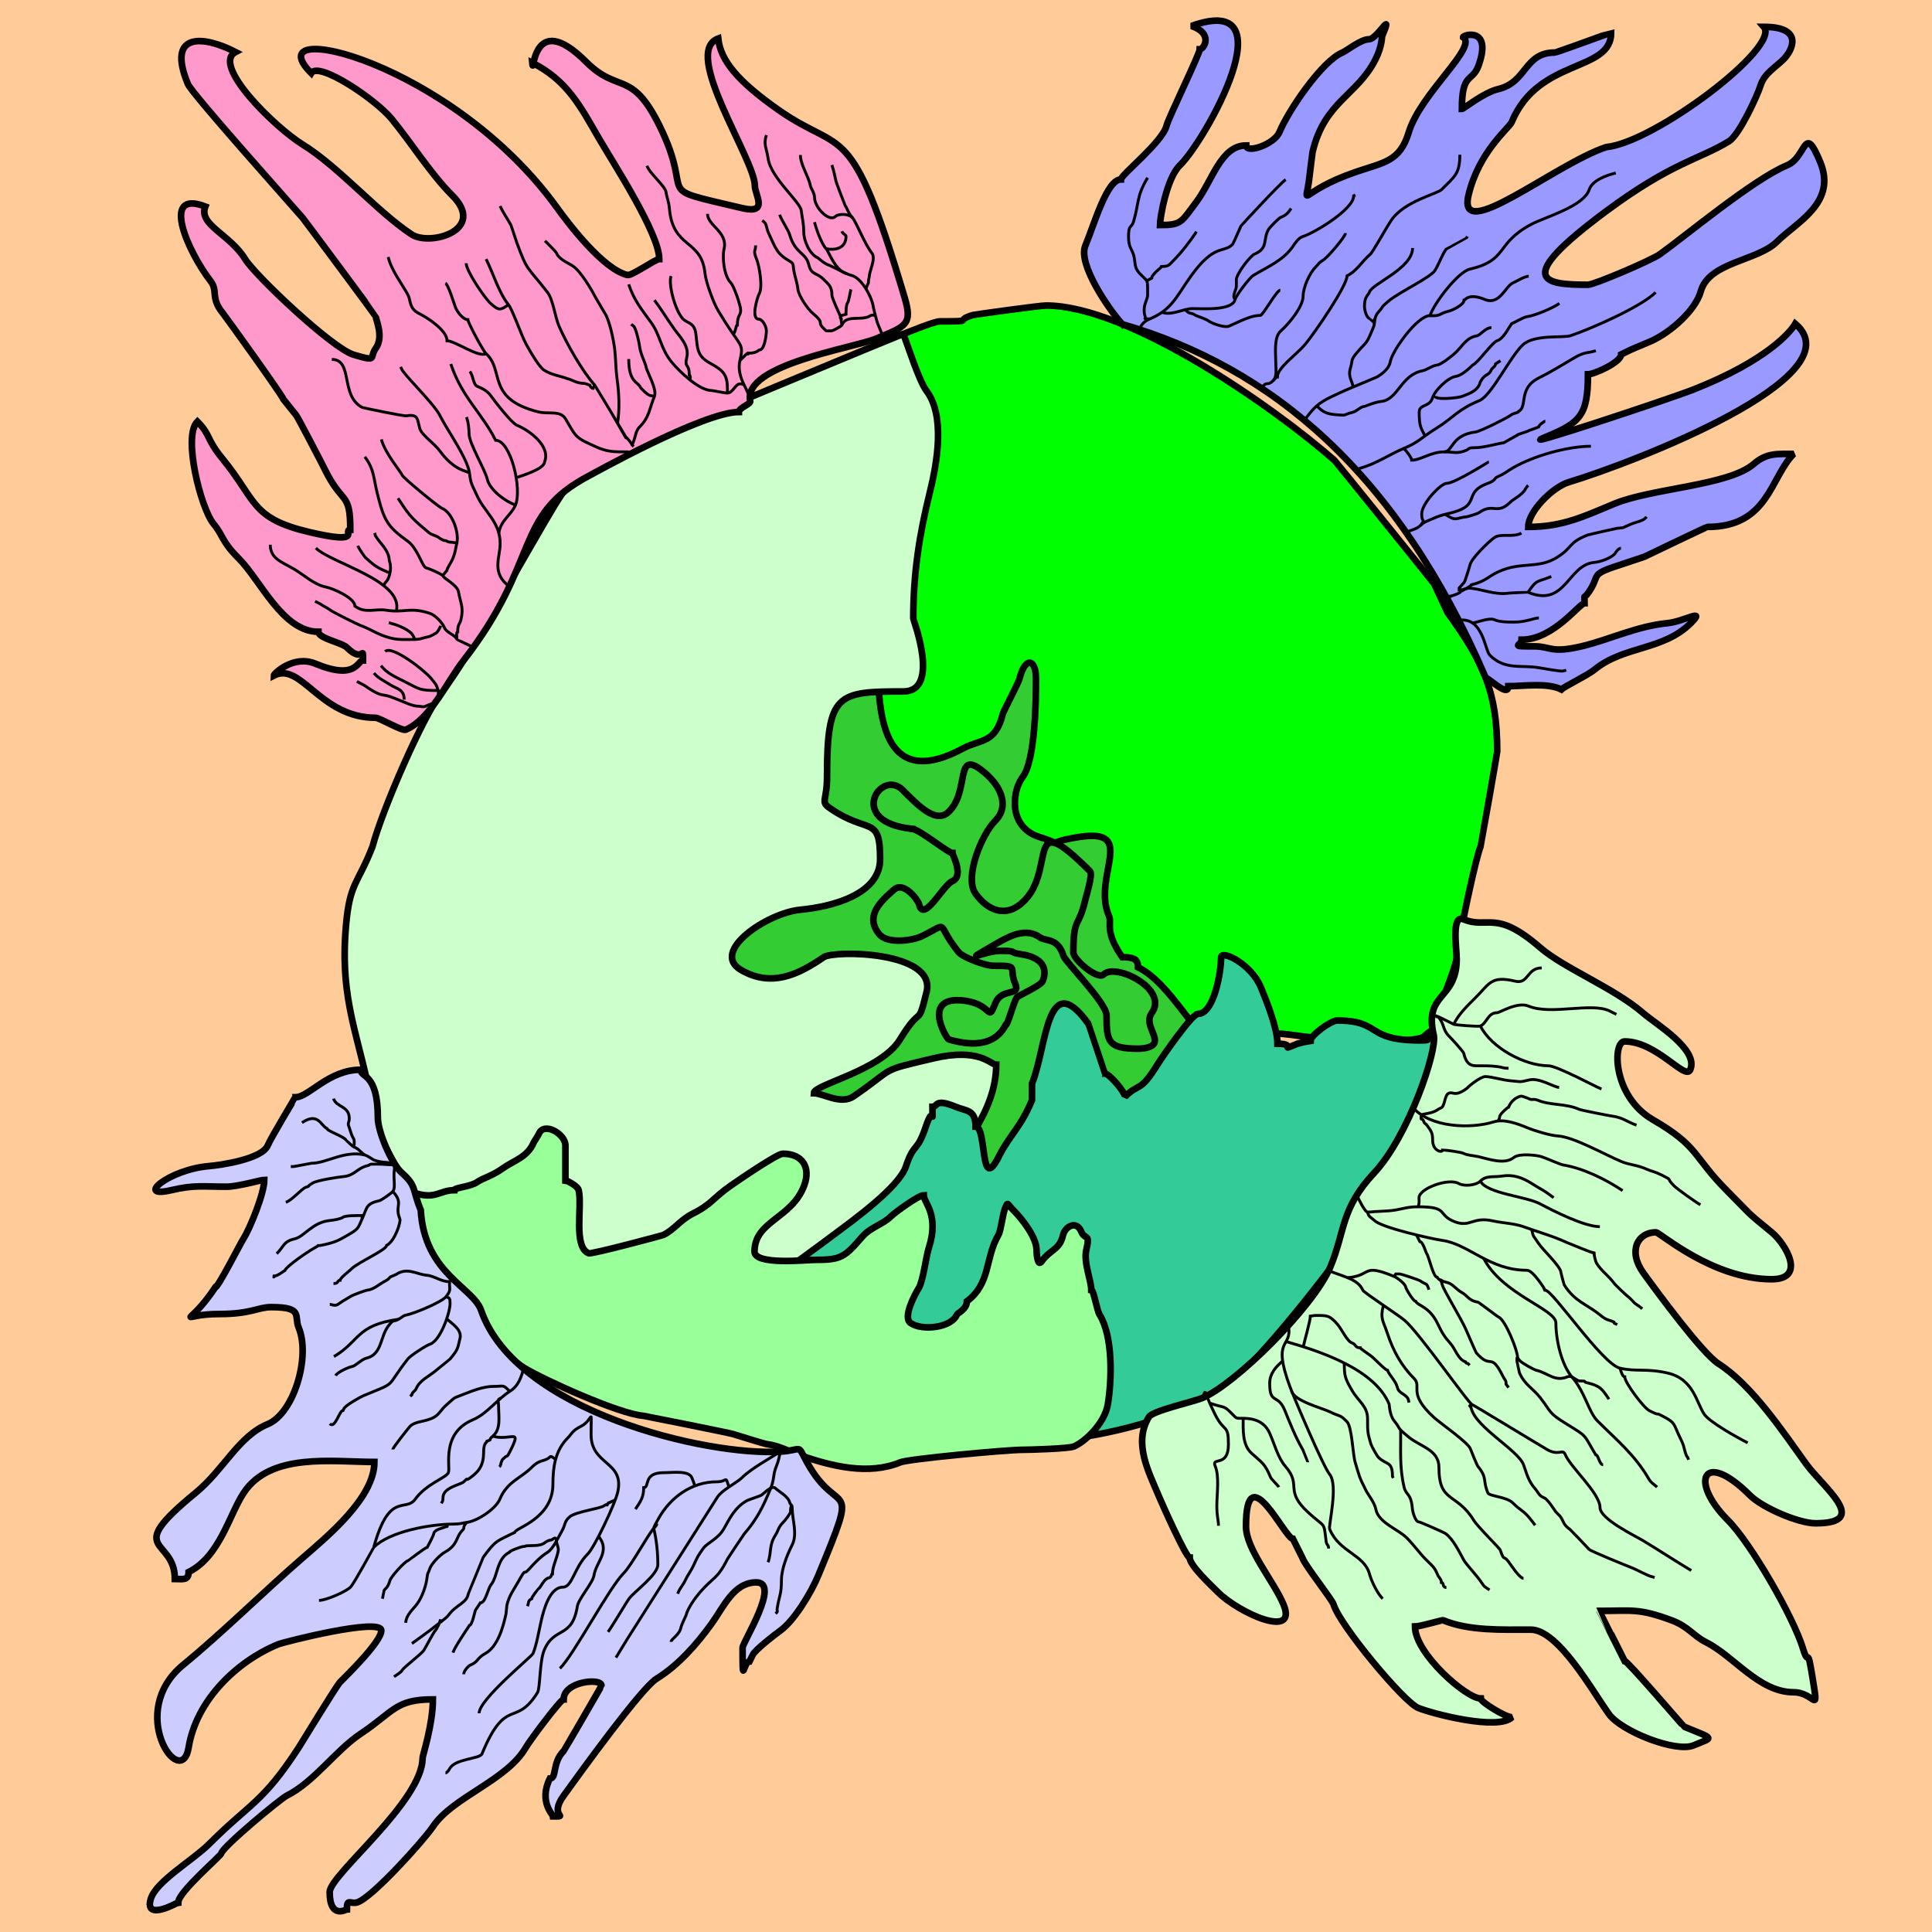 <svg xmlns="http://www.w3.org/2000/svg" xml:space="preserve" width="51.359mm" height="51.359mm" version="1.0" style="shape-rendering:geometricPrecision; text-rendering:geometricPrecision; image-rendering:optimizeQuality; fill-rule:evenodd; clip-rule:evenodd"
viewBox="0 0 1055.64 1055.64"
 xmlns:xlink="http://www.w3.org/1999/xlink">
 <defs>
  <style type="text/css">
   <![CDATA[
    .str0 {stroke:black;stroke-width:3.63;stroke-miterlimit:2.613}
    .str1 {stroke:black;stroke-width:1.57;stroke-miterlimit:2.613}
    .fil5 {fill:none}
    .fil2 {fill:lime}
    .fil1 {fill:#33CC33}
    .fil4 {fill:#33CC99}
    .fil9 {fill:#9999FF}
    .fil6 {fill:#99FF99}
    .fil7 {fill:#CCCCFF}
    .fil3 {fill:#CCFFCC}
    .fil8 {fill:#FF99CC}
    .fil0 {fill:#FFCC99}
   ]]>
  </style>
 </defs>
 <g id="Layer_x0020_1">
  <rect class="fil0" x="-0" y="-0" width="1055.64" height="1055.64"/>
  <path class="fil1 str0" d="M590.37 400.14c-1.14,-6.85 -7.5,-10.18 -10.42,-25.38 -1.17,-6.1 -3.63,-6.35 -3.63,-16.32 0,-15.56 -8.01,-9.97 -19.04,-9.97 -14.83,0 -9.19,2.8 -19.94,7.25 -22.03,9.13 -7.9,6.93 -27.19,-2.72 -9.78,-4.89 -11.69,-6.34 -22.66,-6.34 0,0.85 -10.88,6.76 -10.88,11.78 -11.42,0 -21.04,-7.7 -31.72,0 -5.54,3.99 -17.18,2.56 -21.75,13.6 -0.89,2.14 -5.13,3.73 -6.35,13.59 -2.29,18.61 -2.88,20.35 0,38.07 0.97,5.98 7.36,33.18 10.88,37.16 7.56,8.57 19.87,4.67 11.78,20.85 -1.86,0 -3.98,6.34 -15.41,6.34 -20.65,0 -42.76,-1.49 -53.48,19.94 -6.14,12.27 -4.53,16.48 -4.53,29.91 0,5.52 0.05,19.03 7.25,19.03 5.14,0 6.65,4.69 13.6,1.81 1.71,-0.71 0.01,1.65 4.53,-0.91 0.05,-0.03 12.71,-3.63 13.59,-3.63 4.41,0 9.97,1.18 9.97,6.35 0,1.36 -8.16,15.66 -8.16,28.1 0,15.66 -0.64,22.46 10.88,36.26 5.72,6.86 25.01,8.6 32.63,5.44 0.06,-0.02 12.54,-7.12 12.69,-7.25 11.12,-9.64 28.72,-6.34 42.6,-6.34 3.2,0 5.37,11.24 6.34,13.59 0.05,0.12 9.06,11.95 9.06,15.41 0,24.31 6.1,19.03 30.82,19.03 8.56,0 18.12,-10.86 21.75,-18.13 5.08,-10.16 4.63,-8.47 6.35,-19.04 0.47,-2.88 3.7,-6.65 4.53,-11.78 1.51,-9.29 18.09,-2.72 23.57,-2.72 7.05,0 16.22,5.82 22.66,0.91 8.04,-6.14 9.73,-3.16 16.32,-14.5 4.9,-8.45 1.45,-5.29 3.63,-14.5 0.35,-1.5 5.44,-13.37 5.44,-15.41 0.29,0 5.44,-4.07 5.44,-6.35 0,-13.58 0.66,-18.3 -2.72,-32.63 -1.6,-6.79 0.13,-8.94 -5.44,-14.5 -3.76,-3.75 -3.66,-4.26 -9.06,-8.16 -20.74,-14.95 -11.13,-33.86 -18.13,-50.76 -2.63,-6.35 -0.5,-11.06 -3.63,-15.41 -2.75,-3.81 -6.32,-19.04 -10.88,-19.04 -0.97,-1.94 -8.27,-5.63 -12.69,-16.31 -2.16,-5.2 -8.01,-2.75 -8.61,-6.35z"/>
  <path class="fil2 str0" d="M489.97 187.69c8.14,19.41 9.06,24 9.06,44.94 0,7.64 -10.88,45.66 -10.88,53.58 0,8.51 -7.25,31.21 -7.25,43.21 0,29.12 -12.12,110.51 45.32,79.5 9.52,-5.14 17.64,-2.4 21.75,-19.01 0.29,-1.16 8.55,-16.94 9.06,-19.01 3.06,-12.37 9.06,-11.12 9.06,0 0,11.89 -0.42,44.54 -7.25,53.58 -6.01,7.95 -7.97,27.43 9.06,32.84 15.55,4.94 0.9,3.22 21.75,0 32.37,-5.01 6.89,21.51 16.32,43.21 1.71,3.95 -2.68,8.26 7.25,22.47 5.98,0 8.61,0.88 8.61,5.55 17.71,8.44 31.95,39.38 40.34,39.38 20.08,0 18.91,-6.38 48.95,-1.73 6.06,0.94 61.8,5.03 67.07,0 5.69,-5.43 5.39,-1.18 7.25,-10.37 2.73,-13.5 10.98,-25.21 12.69,-44.94 0.51,-5.87 8.87,-44.58 10.88,-48.39 0.1,-0.19 9.06,-51.26 9.06,-51.85 0,-32.98 -7.67,-48.96 -27.19,-76.05l-7.25 -15.56c-1.73,-2.41 -53.92,-66.99 -54.38,-67.41 -33.27,-29.37 -112.61,-84.69 -157.71,-84.69 -3.6,0 -39.14,4.97 -39.88,5.19 -10.84,3.13 1.93,3.46 -18.13,3.46 -2.98,0 -16.78,5.67 -19.94,6.91 -2.5,0.98 -6.57,-1.83 -3.63,5.18z"/>
  <path class="fil3 str0" d="M493.6 182.51c-1.08,0 -137.79,57.05 -141.4,58.77 -23.85,11.37 -32.31,7.24 -48.95,34.57 -13.73,22.55 -47.8,84.71 -61.63,101.97 -10.21,12.75 -32.84,64.76 -38.07,84.69 -8.05,20.74 -12.44,19.5 -14.5,43.21 -3.7,42.62 7.79,60.79 14.5,100.25 3.91,22.98 27.79,56.91 45.32,70.86 3.13,2.49 8.34,10.3 16.32,12.1 13.23,2.98 9.24,1.97 21.75,6.91 2.27,0.89 19.87,25.6 25.38,29.39 1.22,0.84 28.44,17.28 29,17.28 22.59,0 19.43,-10.07 39.88,-17.28 6.06,-2.14 15.5,-3.38 18.13,-5.19 11.25,-7.74 39.43,-13.64 59.82,-27.65 13.51,-9.29 24.42,-11.32 34.44,-25.93 12.53,-18.26 6.48,-3.69 16.31,-17.28 14.79,-20.44 34.44,-41.76 34.44,-67.41 -3.12,0 -8.92,-9.5 -34.44,-3.46 -30.52,7.23 -19.59,4.32 -43.5,20.74 -6.97,4.78 -16.7,-1.73 -21.75,-1.73 0,-4.77 36.73,-12.3 47.13,-29.39 12.27,-20.16 9.39,-5.26 14.5,-25.92 5.52,-22.3 -50.56,-22.88 -56.2,-19.01 -13.66,9.39 -28.54,16.8 -45.32,6.91 -16.81,-9.91 14.31,-31.11 32.63,-32.84 16.65,-1.57 43.5,-8.14 43.5,-27.65 0,-24.32 -6.29,-13.3 -27.19,-27.66 -5.73,-3.93 -1.81,-3.83 -1.81,-17.28 0,-45.65 5.56,-46.67 41.69,-46.67 20.47,0 5.44,-39.1 5.44,-39.75 0,-24.83 3.29,-45.8 9.06,-69.14 3.91,-15.79 8.5,-41.68 -1.81,-55.31 -4.13,-5.46 -10.2,-24.77 -12.69,-31.11z"/>
  <path class="fil4 str0" d="M784.48 559.01c12.08,6.47 3.74,21.63 2.33,33.04 -4.05,32.92 -91.74,147.88 -118.77,167.36 -12.44,8.97 -75.96,37.6 -153.14,26.61 -9.28,-1.32 -141.55,-37.38 -145.02,-39.88 -4.37,-3.15 -16.6,-7.25 -21.75,-7.25 -14.98,0 30.67,-14.44 30.82,-14.5 22.04,-9.13 56.75,-34.93 77.95,-50.76 9.18,-6.86 34.3,-24.95 38.07,-36.26 4.48,-13.45 6.04,-7.25 10.88,-21.75 4.6,-13.79 3.63,1.79 3.63,-10.88 3,0 0.97,-4.85 12.69,0 5.88,2.44 10.88,1.43 10.88,10.88 6.31,0 2.2,37.3 12.69,16.31 5.9,-11.81 11.83,-15.62 18.13,-30.82l0 -9.06c8.14,-19.65 7.91,-64.41 30.82,-32.63 0.07,0.09 9.06,27.08 9.06,27.19 2.17,0 10.88,9.78 10.88,12.69 8.12,-8.12 7.89,-1.57 18.13,-18.13 2.15,-3.48 18.51,-27.19 21.75,-27.19 8.98,0 12.69,-23.4 12.69,-30.82 0,-4.38 16.38,3.35 21.75,16.32 3.09,7.46 9.06,22.38 9.06,30.82 11.28,0 -0.22,4.6 10.88,0 0.03,-0.01 6.97,-1.81 7.25,-1.81 0,-2.76 10.94,-10.88 14.5,-10.88 24.63,0 14.94,10.88 45.32,10.88 10.24,0 -2.99,-1.81 7.25,-1.81l1.29 -7.66z"/>
  <path class="fil5 str0" d="M498.59 452.93c3.99,0.39 19.49,13.14 21.75,13.14 0,0.62 6.55,12.7 0,15.41 -4.99,2.07 -15.67,23.08 -18.13,12.69 -0.55,-2.34 -8.29,-12.76 -13.6,-8.16 -7.31,6.34 -16.35,14.48 -8.16,24.47 4.39,5.36 18.14,3.62 23.57,0.91 15.67,-7.83 6.63,-7.17 19.94,9.06 1.94,2.37 13.93,7.25 19.03,7.25 14.58,0 7.83,0.44 11.78,9.97 2.88,6.96 -7.45,1.9 -10.88,10.42 -4.51,11.22 -1.08,0.62 -17.22,-1.36 -23.44,-2.88 -9.62,20.96 -8.16,21.3 4.94,1.17 23.11,6.89 30.82,-7.71 1.36,0 4.36,-12.66 6.35,-15.41 0.63,-0.87 13,-6.31 14.05,-8.84 1.62,-3.91 3.08,-12.62 -12.24,-14.73 -6.43,-0.89 -0.99,-1.81 -10.88,-1.81 -9.22,0 -22.98,8.13 -2.72,-3.63 8.25,-4.79 16.75,-9.19 24.47,-3.63 3.01,2.17 9.66,-0.02 12.69,9.97 1.02,3.37 23.57,25.65 23.57,32.63 0,14.33 0.83,18.13 17.22,18.13 2.63,0 8.32,-0.49 9.06,-3.63 1,-4.23 -5.55,-10.36 -1.59,-15.86 9.47,-13.14 -19.83,-27.53 -26.28,-21.07 -3.18,3.18 -16.54,-8.02 -16.54,-12.01 0,-19.55 2.8,-13.07 6.35,-28.1 0.73,-3.09 4.43,-14.61 2.72,-16.32 -37.79,-37.76 -16.22,2.39 -39.06,18.85 -7.84,5.65 -16.72,2.77 -23.48,-6.61 -6.23,-8.65 3.22,-32.22 10.88,-39.88 7.22,-7.23 4,-17.8 -5.76,-26.09 -17.28,-14.68 -7.59,10.15 -20.07,21.56 -6.9,6.31 -16.74,-4.05 -24.92,-12.24 -11.84,-11.84 -31.17,17.67 5.44,21.3z"/>
  <path class="fil6 str0" d="M225.83 651.59c12.09,4.18 14.26,-1.28 22.38,-1.28 0,-1.42 8.93,-1.82 12.69,-4.53 2.64,-1.9 8.22,-3.37 13.6,-7.25 6.25,-4.51 13.74,-6.09 17.22,-14.5 0.02,-0.05 2.36,-3.66 2.72,-4.53 2.79,-6.74 14.5,0.08 14.5,6.35 0,6.35 0,12.69 0,19.04 0.29,0 6.65,2.88 7.25,5.44 2.09,8.84 -3.12,30.9 5.44,34.44 1.61,0.67 40.33,-9.75 40.79,-9.97 6.14,-3 9.15,-8.2 16.31,-11.78 10.25,-5.13 10.89,-8.53 20.85,-15.41 3.01,-2.08 24.96,-17.22 28.1,-17.22 10.92,0 15.34,7.52 11.78,17.22 -6.72,18.33 -27.19,19.32 -27.19,36.26 0,7.56 28.39,4.53 32.63,4.53 14.73,0 16.41,-1.3 26.28,-12.69 4.4,-5.07 11.36,-6.83 15.41,-10.88 2.28,-2.28 15.34,-11.78 18.13,-11.78 0,4.14 8.72,10.55 2.72,29.01 -1.48,4.55 -3.02,17.83 -5.44,21.75 -2.35,3.81 -8.77,15.98 -4.53,19.03 6.2,4.47 22.37,2.73 25.38,-4.53 0.38,-0.91 5.44,-2.95 5.44,-7.25 13.17,-9.88 9.8,-23.47 17.22,-36.26 1.42,-2.45 2.33,-11.38 3.63,-14.5 1.68,-4.05 1.04,-2.58 4.53,0.91 5.01,5.01 12.69,14.96 12.69,21.75 0,1.46 0.46,9.48 2.72,6.34 4.99,-6.93 9.79,-6.06 11.78,-14.5 1.07,-4.55 7.28,-8.31 9.97,-1.81 2,4.84 4.99,0.34 2.72,9.97 -1.59,6.73 2.72,16.89 2.72,21.75 1.28,0 3.03,11.16 4.53,13.6 7.35,11.9 6.76,35.21 4.53,48.94 -1.73,10.67 -12.8,20.72 -18.58,23.11 -2.88,1.19 -23.93,1.81 -28.1,1.81 -8.81,0 -62.32,5.02 -66.62,6.8 -17.37,7.19 -37.22,2.26 -54.38,-3.63 -6.76,-2.32 -11.81,-5.45 -19.04,-6.34 -0.92,-0.11 -15.59,-4.65 -18.13,-5.44 -2.07,-0.65 -48.34,-9.93 -48.95,-9.97 -13.04,-0.93 -54.69,-19.75 -65.26,-26.28 -10.27,-6.35 -21.88,-21.11 -27.19,-31.72 -5.56,-11.11 -17.41,-15.43 -22.66,-28.1 -0.55,-1.32 -6.35,-6.83 -6.35,-9.97 0,-2 -6.97,-15.34 -5.44,-19.04 1.8,-4.35 1.78,-6.67 1.18,-6.88z"/>
  <path class="fil3 str0" d="M783.38 565.6c-5.49,-23.5 12.55,-18.88 12.55,-41.66 0,-5.59 -3,-24.42 3.68,-21.65 13.51,5.6 17.41,-5.8 41.9,15.45 13.08,11.34 40.5,22.09 56.42,35.9 7.03,6.1 30.21,19.74 25.65,30.78 -2.63,6.35 -18.17,-15.39 -35.9,-15.39 -6.64,0 -6.73,29.91 15.39,42.74 25.72,14.93 21.54,19.83 41.03,39.32 13.84,13.84 8.52,9.59 23.94,22.23 7.59,6.23 19.2,25.65 0,25.65 -32.53,0 -61.12,-25.65 -63.26,-25.65 -10,0 -15.47,10.25 -6.84,22.23 7.23,10.03 32.15,43.9 41.03,49.58 18.26,11.68 35.17,37.08 47.87,54.71 9.25,12.83 35.71,32.48 5.13,32.48 -9.14,0 -28.93,-8.42 -35.9,-15.38 -25.38,-25.37 -33.35,-7.7 -11.97,13.67 12.53,12.53 35.84,52.97 41.03,70.1 3.42,11.29 2.11,-3.23 5.13,15.38 3.64,22.45 1.54,8.55 -10.26,8.55 -18.9,0 -32.5,-19.67 -47.87,-27.36 -6.97,-3.48 -9.49,-8.52 -18.81,-11.97 -17.96,-6.64 -21.31,-5.13 -39.32,-5.13 0,0.12 11.48,22.96 13.68,27.35 1.6,0 32.08,35.74 32.48,35.9 17.11,7.09 16.32,5.62 5.13,10.26 -9.71,4.02 -39.42,-7.75 -46.16,-17.1 -8.91,-12.36 -27.65,-46.16 -42.74,-46.16 -15.92,0 -33.69,0.74 -47.87,-5.13 -0.5,-0.21 -12.52,3.42 -15.39,3.42 0,14.85 28.14,39.32 35.9,39.32 0,1.92 13.55,10.26 17.1,10.26 -7.43,7.43 -43.42,-1.87 -51.29,-5.13 -7.95,-3.29 -42.75,-45.15 -46.16,-56.42 -0.9,-2.97 -15.67,-21.35 -17.1,-25.65l-5.13 -10.26c-4.3,0 -25.65,-46.28 -25.65,-6.84 0,12.54 15.24,30.01 20.52,42.74 7.95,19.21 -24.51,4.55 -35.9,-6.84 -3.97,-3.97 -15.39,-14.58 -15.39,-18.81 -1.97,0 -15.26,-29.76 -17.1,-34.19 -5.13,-12.4 -13.95,-28.46 -5.13,-42.74 2.05,-3.33 24.06,-8.19 29.06,-10.26 18.02,-7.46 61.04,-49.93 70.1,-71.81 8.23,-19.87 5.46,-31.5 23.94,-51.29 18.64,-19.97 34.48,-66.69 32.48,-75.23z"/>
  <path class="fil7 str0" d="M441.12 799.28c17.28,31.24 29.38,5.1 5.98,61.57 -3.81,9.19 -13,24.54 -20.68,30.08 -3.18,2.29 -13.7,10.47 -15.04,13.16l-1.88 3.76c-3.43,0 -3.76,15.1 -3.76,-7.52 0,-3.01 21,-35.72 7.52,-35.72 -12.36,0 -17.82,13.38 -24.44,22.56 -8.31,11.52 -18.3,22.8 -30.08,30.08 -8.4,5.19 -42.02,51.79 -50.76,63.92 -8.4,11.65 3.46,11.28 -5.64,11.28 0,-0.47 -8.19,-8.05 -1.88,-20.68 3.86,0 1.16,-8.67 7.52,-15.04 0.28,-0.28 20.68,-35.37 20.68,-35.72 0,-4.38 -20.68,-2.33 -20.68,7.52 -1.68,0 -18.29,22.19 -20.68,26.32 -10.53,18.14 -39.92,26.98 -50.76,43.24 -4.93,7.39 -33.31,38.92 -41.36,41.36 -3.8,1.15 -5.64,-2.51 -5.64,3.76 -0.07,0 -9.4,5.85 -9.4,-9.4 0,-9.4 50.76,-49.41 50.76,-73.32 0,-1.1 5.64,-18.31 5.64,-31.96 -20.55,0 -21.42,6.76 -39.48,18.8 -13.68,9.12 -25.39,26.32 -40.42,33.84 -3.4,1.7 -34.84,27.76 -35.72,31.49 -0.38,1.62 -23.5,21.11 -23.5,26.79 -0.08,0 -18.85,10.7 -15.04,-1.88 2.93,-9.67 22.95,-21.07 31.96,-30.08 22.33,-22.33 29.19,-22.33 48.88,-52.63 0.93,-1.43 20.7,-33.86 22.56,-35.72 4.84,-4.84 22.56,-22.26 22.56,-28.2 0,-7.3 -53.47,6.31 -56.4,7.52 -22.91,9.49 -44.72,30.74 -48.88,56.4 -3.93,24.23 -34.6,-19.25 -2.9,-45.24 21.6,-17.71 44.14,-40.12 64.94,-58.16 13.93,-12.09 39.48,-33.07 39.48,-52.64 -22.89,0 -56.77,-5.32 -71.44,16.92 -7.97,12.08 -13.05,34.72 -30.08,43.24 0,4.81 -3.52,3.76 -7.52,3.76 0,-23.08 -28.88,-14.08 11.28,-47 15.57,-12.77 23.39,-30.93 39.48,-37.6 14.39,-5.96 23.42,-36.94 16.92,-52.64 -2.66,-6.42 2.77,-11.28 -15.04,-11.28 -7.27,0 -10.94,3.76 -28.2,3.76 -23.42,0 -17.94,8.82 -2.35,-14.57 1.55,0 13.7,-23.97 15.51,-26.79 3.29,-5.12 11.28,-24.51 11.28,-31.96 -1.62,0 -14.6,3.76 -20.68,3.76 -12.7,0 -17.58,-1.07 -30.08,1.88 -20.31,4.79 -1.55,-11.32 20.68,-13.16 6.04,-0.5 28.84,-3.76 31.96,-11.28 1.77,-4.26 15.04,-26.12 15.04,-26.32 7.43,0 18.17,-15.04 35.72,-15.04 0,4.5 9.4,1.46 9.4,26.32 0,7.23 7.21,24.82 13.16,30.08 8.13,7.17 5.59,8.93 10.29,20.29 1.95,34.58 28.61,42.12 32.99,54.8 19.07,55.18 123.36,79.67 163.51,77.18 12.84,-0.79 8.68,-4.77 14.69,6.1z"/>
  <path class="fil8 str0" d="M409.91 219.13c-4.2,-19.82 56.18,-28.88 68.68,-34.06 16.57,-6.86 20.13,-7.61 15.66,-22.63 -29.49,-99.22 -33.35,-77.53 -68.58,-102.18 -22.71,-15.89 -31.96,-27.25 -33.24,-39.23 -20.2,7.46 20.02,65.85 20.02,80.5 0,4.91 7.83,15.68 -6.96,12.18 -51.65,-12.19 -24.69,-3.8 -45.25,-45.25 -15.16,-30.56 -22.48,-17.19 -39.89,-34.59 -30.21,-30.21 -28.68,9.89 -29.52,0.44 19.13,9.56 26.46,24.1 36.33,41.12 8.19,14.11 33.07,52.25 33.07,66.14 -2.13,0 -15.06,9.26 -17.41,8.7 -13.16,-3.11 -31.74,-27.47 -38.29,-36.55 -57.78,-80.18 -165.87,-105.17 -134.46,-73.76 4,-6.66 35.12,14.25 43.95,25.02 10.77,13.13 21.26,29.96 33.07,41.77 19.02,19.02 -12.15,27.94 -22.19,21.32 -18.9,-12.46 -39.58,-36.79 -59.61,-49.17 -14.97,-9.25 -50.04,-43.47 -36.55,-50.48 -17.85,-9.14 -37.83,-10.89 -26.11,17.41 2.22,5.35 54.68,63.9 62.66,73.1 1,1.16 40.03,53.69 40.03,53.96 0,1.83 4.55,11.1 0,17.41 -3.69,5.11 1.45,7.61 -12.18,3.48 -11.64,-3.52 -53.48,-42.99 -59.18,-52.22 -8.47,-13.71 -25.68,-18.73 -21.76,-28.72 -24.83,-9.65 -9.5,24.7 2.83,40.68 4.31,5.58 -0.25,9.1 6.75,17.62 1.55,1.9 32.62,45.08 33.07,47l6.96 8.7c0.84,0.91 14.43,27.06 15.66,29.59 9.73,19.9 13.93,11.65 13.93,33.07 -4.52,0 7.91,8.36 -22.36,1.23 -32.17,-7.59 -28.66,-17.16 -47.7,-40.39 -8.72,-10.64 -6.14,-12.66 -13.49,-20.02 -8.15,8.15 2.02,47.56 8.7,55.7 5.77,7.04 4.31,9.53 13.93,19.15 11.91,11.91 23.93,40.03 43.51,40.03 0,3.63 12.81,5.84 15.67,8.7 8.96,8.96 8.7,-2.36 8.7,6.96 -3.2,0 -3.46,11.12 -26.11,1.74 -11.82,-4.9 -22.63,5.45 -22.63,6.53 15.08,-7.81 24.97,23.06 55.7,23.06 1.96,0 14.4,7.32 16.32,6.53 13.37,-5.53 23.34,-27.22 31.23,-37.31 42.75,-54.67 27.31,-79.75 69.07,-101.5 1.3,-0.68 62.36,-34.81 81.81,-34.81 0,-2.42 6.54,-4.21 6.17,-5.98z"/>
  <path class="fil9 str0" d="M613.2 177.13c-7.35,-8.02 -24.34,-32.82 -20.19,-42.83 5.02,-12.13 11.79,-36.26 19.49,-36.26 0,-2.57 22.8,-20.47 24.93,-29.46 0.93,-3.94 18.13,-39.25 18.13,-41.69 2.27,0 7.59,-8.61 -4.53,-12.69 53.71,-19.3 7.55,62.72 -6.35,76.14 -7.18,6.93 -10.88,28.73 -10.88,32.63 11.8,0 11.57,-1.53 19.94,-12.69 8.72,-11.62 13.33,-30.82 27.19,-30.82 0,4.65 15.39,-0.63 18.13,-7.25 4.81,-11.61 23.16,-38.84 34.44,-43.51 2.37,-0.98 10.03,-7.25 14.5,-7.25 4.52,0 13.6,-17.15 7.25,-1.81 -0.24,0.57 -0.07,5.58 -3.63,12.69 -9.95,19.89 -27.89,22.98 -34.44,50.76 -0.1,0.41 -1.71,13.66 -1.81,14.5 -2.1,17.04 -6.12,7.22 25.38,-3.62 15.61,-5.37 24.12,-5.61 29.01,-21.75 6.49,-21.25 37.77,-46.55 29.68,-51.89 0,-1.41 16.18,-5.8 8.38,15.63 -3.34,9.18 -9.06,3.27 -9.06,23.57 0.95,0 11.82,-8.96 19.94,-10.88 15.67,-3.7 14.08,-19.94 30.82,-19.94 1.02,0 30.47,-10.88 30.82,-10.88 0,21.9 -39.71,13.53 -54.38,48.94 -1.33,3.21 -17.91,15.94 -23.57,39.88 -6.46,27.36 47.03,-16.88 75.23,-26.28 26.28,-2.46 95.73,-54.84 86.11,-65.71 22.43,0 15.38,13.17 10.88,17.67 -4.53,4.53 -10.67,7.82 -12.69,14.5 -1.56,5.14 -11.51,26.84 -17.22,30.36 -15.95,9.86 -31.03,11.37 -67.52,38.52 -50.25,37.38 -34.1,39.88 -9.52,39.88 3.36,0 34.6,-13.31 39.43,-16.77 13.91,-9.97 51.07,-40.93 69.34,-48.49 10.87,-4.5 9.1,-23.61 18.13,-1.81 9.26,22.36 -12.85,32.79 -23.57,43.5 -10.61,10.61 -37.22,11.04 -41.69,27.19 -2.92,10.56 -16.87,22.62 -27.19,27.19 -7.34,3.25 -7.78,2.98 -16.32,7.25 0,4.3 -14.76,10.88 -18.13,10.88 0,22.78 -4.33,26.47 -23.57,34.44 -18.12,7.5 67.12,-20.57 81.57,-26.28 39.55,-15.65 52.7,-31.26 55.29,-35.81 33.99,29 -89.07,76.07 -123.72,86.56 -9.08,2.75 -22.21,16.17 -22.21,24.47 18.95,0 30.86,-5.95 47.13,-12.69 20.47,-8.48 62.41,-9.85 76.14,-21.75 7.01,-6.08 12.79,-5.44 21.75,-5.44 -12.76,12.76 -13.73,39.88 -47.13,39.88 -0.52,0 -33.68,15.94 -34.44,16.31l-16.32 5.44c-13.65,4.55 -7.58,4.9 -14.5,14.5 -2.57,3.56 -1.81,-0.4 -1.81,5.44 -2.85,0 -16.99,19.94 -34.44,19.94 0,3.35 -7.48,3.63 7.25,3.63 8.51,0 8.76,3.92 25.38,0 15.29,-3.61 30.05,-11 47.13,-12.69 9,-0.89 21.29,-8.6 12.69,0 -15.05,15.05 -36.59,12.28 -52.57,25.38 -3.86,3.17 -16.4,9.15 -18.13,10.88 -7.66,-3.83 -20.28,-1.81 -29,-1.81 0,5.63 -7.82,-1.93 -12.45,-4.82 -48.16,-111.94 -116.93,-169.36 -198.49,-192.99z"/>
  <path class="fil5 str1" d="M273.29 112.55c0.75,2.26 4.66,8.12 5.89,10.42 0.11,0.21 2.77,8.41 3.17,9.52 5.91,16.12 5.52,12.78 16.77,27.19 3.07,3.93 4.12,13.47 6.34,18.58 4.08,9.36 12.64,24.53 19.49,32.18 0.09,0.1 17.22,28.42 17.22,28.55 0.24,0 3.17,3.49 3.17,4.08l0.89 0.88"/>
  <path class="fil5 str1" d="M265.59 141.55c3.76,7.51 7.13,18.7 12.24,24.93 2.16,2.64 7.1,16.9 9.52,21.3 1.73,3.16 7.01,12.67 9.97,14.5 4.53,2.8 8.18,2.88 13.14,4.76 1.63,0.23 4.61,2.49 9.06,2.49 0.18,0 2.45,0.77 2.72,0.91 0,0.21 0.89,1.81 1.81,1.81l0.91 -1.81"/>
  <path class="fil5 str1" d="M337.47 231.12c1.14,-7.86 0.82,-16.01 -0.28,-23.85 -0.85,-6.06 -0.65,-10.97 -1.36,-16.77 -0.58,-4.73 -2.85,-15.88 -5.44,-19.49 -0.02,-0.03 -4.41,-7.47 -4.53,-7.71 -2.46,-4.67 -8.48,-15.25 -13.14,-18.13 -2.92,-1.8 -7.3,-3.64 -8.61,-6.8 -0.4,-0.98 -5.24,-5.69 -6.35,-6.8"/>
  <path class="fil5 str1" d="M277.82 166.48c-4.45,3.17 -5.28,3.22 -9.52,-0.45 -3.4,-2.95 -13.59,-18.04 -13.59,-22.21"/>
  <path class="fil5 str1" d="M345.69 247.37c-3.58,-1.42 -10.38,1.1 -19.37,-2.94 -11.83,-5.31 -11.04,-4.77 -17.22,-15.41 -2.94,-5.06 -9.21,-2.51 -15.14,-4 -28.39,-7.24 -18.18,-22.53 -28.36,-31.8 -1.72,-1.56 -9.97,-17.12 -9.97,-18.58 -2.63,0 -5.85,-4.24 -6.8,-6.8 -0.84,-2.28 -3.96,-12.4 -5.44,-13.14"/>
  <path class="fil5 str1" d="M278.32 320.42c-10.06,-7.24 -5.03,-15.85 -5.03,-23.42 0,-11.83 -8.61,-17.19 -12.69,-26.28 -2.77,-6.17 -3.3,-5.91 -4.08,-12.24 -0.97,-7.92 -12.18,-23.46 -16.32,-31.72 -3.11,-6.22 -20.21,-22.69 -20.85,-25.38l-0.45 -0.91"/>
  <path class="fil5 str1" d="M256.52 258.48c-1.27,-1.27 -8.18,-0.98 -16.32,-12.24 -2.88,-3.98 -9.9,-8.55 -10.88,-12.24 -1.33,-5.03 -0.76,-7.85 -7.25,-6.8 -1.7,0.28 -23.84,-4.44 -24.02,-4.53 -12.37,-6.19 -4.89,-26.28 -16.77,-26.28"/>
  <path class="fil5 str1" d="M246.32 198.88c6.15,18.41 17.02,26.75 24.47,41.69 8.26,0 14.55,26.48 10.88,35.35 -2.28,5.51 -8.16,8.29 -9.1,15.42"/>
  <path class="fil5 str1" d="M254.93 227.88c0.9,2.69 1.36,6.3 1.36,9.06 0,5.4 8.64,19.3 9.97,24.93 1.34,5.79 9.85,12.19 15.41,14.05"/>
  <path class="fil5 str1" d="M282.05 260.98c3.33,-1.11 15.49,-4.8 15.49,-8.62 3.55,-8.6 -8.45,-17.25 -14.96,-19.94 -3.24,-1.34 -12.56,-13.62 -14.5,-16.31 -1.86,-2.58 -4.52,-3.85 -7.25,-4.99 -2.33,-0.97 -2.08,-5.49 -4.08,-8.16"/>
  <path class="fil5 str1" d="M212.1 140.43c1.91,7.62 7.3,14.18 10.88,20.85 1.43,2.67 0.52,7.34 5.89,9.97 4.67,2.28 15.41,9.29 15.41,14.96 4.31,0 17.4,9.46 21.31,7.02"/>
  <path class="fil5 str1" d="M353.5 90.58c1.4,4.2 10.09,11.11 10.43,14.5 0.19,1.91 1.53,5.22 1.81,8.61 1.88,22.65 17.58,16.49 19.49,35.8 0.47,4.72 4.77,16.39 7.25,20.39 3.03,4.9 4.86,7.95 8.16,12.69 4.74,6.82 5.39,7.05 3.63,14.5 -1.04,4.41 0.21,9.04 2.27,13.14 1.28,2.56 2.06,4.44 3.19,6.92"/>
  <path class="fil5 str1" d="M386.58 116.86c0,6.4 11.21,9.94 9.06,19.04 -1.15,4.88 0.01,14.97 3.63,18.58 1.79,1.79 5.44,12.56 5.44,14.96 0,3.06 -1.81,2.71 -1.81,8.16 -0.94,0 -0.72,3.43 -2.27,4.98"/>
  <path class="fil5 str1" d="M412.86 134.08c0,3.66 -1.54,2.44 0.45,7.25 1.57,3.79 3.72,15.9 1.36,19.49 -0.44,0.66 -4.8,13.59 0,13.59 1.76,0 4.08,3.7 4.08,6.35 0,2.13 -1.03,10.42 -3.63,10.42 -0.95,0 -1.09,1.81 -6.35,1.81 0,0.73 0.16,0.45 -0.91,0.45l-3.63 3.63"/>
  <path class="fil5 str1" d="M343.53 155.38c2.9,8.72 7.05,13.67 12.24,20.85 5.15,7.13 5.04,14.07 11.33,21.75 4.04,4.94 14.93,15.41 21.75,15.41 1.1,0 6.71,1.36 8.61,1.36 2.97,0 4.34,-4.99 6.8,-4.99 1.27,0 0.63,-0.09 2.27,0.45"/>
  <path class="fil5 str1" d="M345.35 243.07c2.02,-3.72 1.65,-7.32 4.07,-9.73 5.47,-5.47 5.31,-9.91 8.16,-16.77 1.58,-3.81 -4.17,-13.62 -4.53,-15.86 -0.45,-2.76 -3.17,-7.19 -3.63,-11.78 -0.17,-1.69 -1.57,-7.4 -2.27,-9.06 -0.94,-2.26 -0.99,-1.45 -2.27,-2.72"/>
  <path class="fil5 str1" d="M343.53 196.17c0,12.93 5.13,12.46 6.35,15.41 0.24,0.58 4.17,4.53 5.44,4.53l2.27 0.45"/>
  <path class="fil5 str1" d="M366.64 150.85c-1.67,4.99 2.87,20.86 7.25,24.02 2.82,2.04 5.64,1.92 6.35,7.7 0.93,7.6 0.34,11.82 7.71,15.86 7.5,4.12 9.52,6.27 9.52,14.5l0 1.81"/>
  <path class="fil5 str1" d="M357.58 163.99c3.84,5.12 7.18,10.71 10.88,15.86 3.18,4.43 8.26,9.21 6.8,15.41 -1.44,6.1 1.36,3.06 1.36,9.52 0.4,0 0.91,1.74 0.22,2.68"/>
  <path class="fil5 str1" d="M418.76 73.81c-1.73,5.18 0.1,6.95 0.91,12.69 1.51,10.75 17.52,23.65 18.13,28.55 0.59,4.8 1.36,6.94 1.36,11.78 0,4.66 3.23,12.2 7.7,14.05 0.25,0.1 3.75,3.47 6.35,4.08 0.38,0.09 9.54,5 11.78,5.44 5.74,1.11 11.71,12.39 12.24,17.67 0.04,0.4 1.97,7.9 2.27,8.61 1.16,2.79 1.63,3.9 2.85,6.84"/>
  <path class="fil5 str1" d="M454.56 90.13c1.04,3.11 1.53,5.93 2.27,9.06 0.19,0.82 4.79,12.88 4.98,13.14 1.23,1.71 1.59,4.02 4.08,6.8 1.92,2.15 6.8,14.6 10.42,19.03 2.54,3.11 -1.36,9.81 -1.36,13.14 0,0.22 -0.45,1.37 -0.45,3.17l-1.4 3.26"/>
  <path class="fil5 str1" d="M437.34 84.69c0,5.43 4.39,11.34 5.44,16.77 0.28,1.44 2.27,3.98 2.27,6.35 0,5.68 8.1,13.82 11.5,10.42 1.56,-1.56 7.56,-1.55 9.35,0.91"/>
  <path class="fil5 str1" d="M445.04 121.39c0.93,3.71 3.92,12.08 6.35,14.5 1.4,1.4 4.98,12.17 11.32,13.68"/>
  <path class="fil5 str1" d="M451.39 135.9c5.31,1.06 10.88,-0.4 10.88,-6.8 0,-0.72 -1.81,-1.39 -2.27,-2.72"/>
  <path class="fil5 str1" d="M416.49 120.49c2.97,1.98 1.67,3.1 3.63,7.25 3.74,7.93 4.21,10.83 11.33,14.96 2.38,1.38 1.74,1.74 2.27,4.99 0.56,3.47 1.91,6.84 2.27,10.42 0.34,3.41 5.45,10.92 8.16,13.14 6.6,5.42 2.37,4.64 5.44,7.7 2.34,2.34 0.89,1.81 4.98,1.81 0.36,0 5.11,-2.37 5.44,-3.17 2.29,-5.53 9.66,-2.52 14.5,-4.53 0.85,-0.35 1.35,-0.91 2.27,-0.91l1.53 0.24"/>
  <path class="fil5 str1" d="M426.01 117.32c1.08,3.26 4.61,8.03 5.44,10.88 3.06,10.5 8.86,9.71 10.43,16.31 1.41,5.95 4.19,4.19 8.16,8.16 2.68,2.68 4.53,3.84 4.53,8.61 0,1.62 3.79,9.53 4.53,11.33 1.81,4.38 -1.02,-1.12 0.45,1.81l0.45 3.17"/>
  <path class="fil5 str1" d="M464.98 158.1c-0.51,1.53 -1.09,6.25 -1.81,7.25 -0.91,1.26 -0.91,4.59 -0.91,6.34l-3.17 0.91"/>
  <path class="fil5 str1" d="M147.67 297.63c0,7.61 6.3,9.44 12.69,13.14 5.61,3.26 11.33,8.75 17.67,9.97 3.79,0.73 15.86,5.93 15.86,10.42 5.71,4.28 11.04,1.27 17.22,2.27 9.84,1.59 12.99,-1.98 24.02,1.81 2.76,0.95 6.62,5.1 7.7,7.71 1.19,2.87 5.74,3.8 6.8,6.35 0.06,0.15 7.8,3.89 9.08,4.34"/>
  <path class="fil5 str1" d="M199.33 249.59c5.22,6.96 4.71,11.6 6.8,19.94 3.73,14.93 5.36,18.07 16.77,26.28 5.32,3.83 7.86,14 9.97,14.5 1.9,0.45 7.34,2.92 9.06,4.08 0,1.55 7.96,5.09 8.61,9.06 0.93,5.69 2.95,8.19 1.36,14.96 -0.71,2.99 -1.81,2.32 -1.81,6.8 -0.97,0 -0.45,3.23 -0.45,4.08"/>
  <path class="fil5 str1" d="M208.39 240.08c1.88,7.5 10.9,18.07 11.33,19.49 0.42,1.4 19.54,17.21 21.75,18.13 5.78,2.39 9.47,13.5 8.16,19.04 -0.89,3.74 -0.79,5.04 -2.27,8.61 -0.71,1.71 -3.17,5.3 -3.17,6.35l-2.27 2.72"/>
  <path class="fil5 str1" d="M217.46 272.26c5.38,8.06 6.34,9.97 14.5,16.77 4.11,3.43 2.44,2.27 6.8,4.08 0.69,0.29 2.88,2.27 4.53,2.27 1.02,0 0.73,0.9 3.62,0.9l2.72 0.45"/>
  <path class="fil5 str1" d="M172.59 299.45c8.37,8.37 48.1,17.72 43.96,34.43"/>
  <path class="fil5 str1" d="M204.77 291.18c0.54,1.64 -0.24,0.66 0.68,2.04 1.17,1.75 1.31,1.9 2.72,3.63 2.16,2.64 4.23,5.4 4.53,9.06 0.12,1.48 0.68,1.49 0.68,4.31 0,2.5 -0.92,6.14 -2.27,7.48 -0.17,0.17 -1.13,1.31 -1.13,1.59l-0.61 0.5"/>
  <path class="fil5 str1" d="M195.48 298.21c0.32,0.95 3.59,5.93 4.3,6.57 4.49,4.02 6.15,5.35 11.33,7.48 1.42,0.58 -0.05,0.29 2.01,0.57"/>
  <path class="fil5 str1" d="M240.8 341.94c-0.27,0.81 -1.78,3.8 -2.72,4.08 -0.02,0.01 -2.93,1.68 -3.62,1.81 -3.77,0.73 -4.52,1.58 -8.61,1.58 -7.02,0 -9.95,0.46 -16.99,-2.27 -4.17,-1.62 -7.88,-4.02 -12.01,-5.44 -1.5,-0.52 -14.83,-7.18 -16.09,-8.16 -1.91,-1.48 -4.02,-2.28 -5.89,-3.63 -0.01,-0.01 -2.66,-1.33 -2.72,-1.36"/>
  <path class="fil5 str1" d="M225.84 349.42c0.97,-0.65 0.48,-0.65 0,-1.81 -1.41,-3.41 -8.83,-6.21 -12.24,-7.02 -0.87,-0.21 0.07,-0.23 -1.13,-0.23"/>
  <path class="fil5 str1" d="M195.03 372.3c1.61,1.08 3.63,1.73 5.21,2.95 1.66,1.27 6.09,3.97 8.16,4.31 5,0.81 4.75,1.13 9.06,2.72 3.55,1.31 7.74,3.63 11.56,3.63 1.03,0 1.93,0.61 3.4,0 1.55,-0.64 2.68,-1.2 4.3,-1.59 0.3,-0.07 2.06,-1.57 2.27,-2.27 0.32,-1.07 0.79,-3.75 0.45,-4.76 -1.34,-4 -1.29,-3.29 -3.85,-6.57 -3.11,-3.98 -21.45,-18.47 -25.15,-14.73"/>
  <path class="fil5 str1" d="M208.17 363.69c3.13,4.18 8.18,6.32 12.69,8.61 8.65,4.4 8.22,4.99 18.58,4.99"/>
  <path class="fil5 str1" d="M204.32 367.77c2.31,2.89 5.85,4.37 8.84,6.35 3.47,2.29 7.7,2.36 7.7,8.16"/>
  <path class="fil5 str1" d="M156.18 656.92c3.45,-1.15 8.58,-7.35 10.88,-8.16 3.06,-1.07 -0.09,0.03 3.63,-2.27 2.64,-1.63 13.61,-3.27 17.22,-3.63 5.73,-0.57 7.41,-4.64 12.69,-5.89 2.51,-0.59 -0.25,-0.91 4.98,-0.91 3.89,0 7.15,0.45 11.33,0.45 -0.02,0 -4.53,-1.36 -5.44,-1.36 -2.23,0 -5.3,-0.55 -7.25,-1.36 -0.53,-0.22 -3.41,-2.35 -4.98,-2.72 -11.1,-2.61 -20.79,4.53 -29.01,4.53 -0.38,0 -8.28,1.61 -9.97,1.81 -0.17,0.02 -1.14,0 -1.36,0"/>
  <path class="fil5 str1" d="M215.97 636.52c-1.77,6.38 0.63,11.79 -1.33,14.51 -0.43,0.59 -6.03,4.7 -7.25,4.98 -7.61,1.79 -6.65,3.6 -9.52,9.97 -2.46,5.48 -1.88,5.42 -8.16,9.06 -4.69,2.72 -6.63,3.71 -12.24,4.98 -7.55,1.71 -0.12,-1.15 -6.35,2.27 -2.82,1.54 -14.13,9.23 -15.41,11.78 -0.03,0 -3.94,3.17 -5.89,3.17 0,0.73 0.16,0.45 -0.91,0.45"/>
  <path class="fil5 str1" d="M151.19 685.02c4.24,-4.24 3.48,-6.62 9.97,-8.16 5.1,-1.21 9.55,-9.03 19.03,-9.97 2.15,-0.21 5.9,-0.84 7.25,-1.81 1.4,-1.01 8.07,-0.91 10.42,-0.91l0 1.81"/>
  <path class="fil5 str1" d="M180.2 712.66c0.72,0 2.9,1.18 4.53,0 2.68,-1.94 4.28,-2.7 7.25,-4.53 0.84,-0.52 7.69,-3.08 8.61,-3.17 3.51,-0.35 6.11,-2.91 9.06,-4.53 3.29,-1.81 2.11,-1.29 3.63,-2.72l3.17 -1.36c6.1,-4.13 11.3,0 16.77,0.45 4.2,0.35 8.4,3.85 12.44,3.41 -0.31,4.51 1.15,4.46 -2.02,8.38 -2.34,2.89 -17.26,9.11 -21.75,9.97 -1.7,0.33 -2.23,1.22 -4.08,2.27 -3.15,1.78 -2.56,-0.54 -5.89,4.08 -4.29,5.95 -3.25,15.2 -11.78,17.22 -2.55,0.6 -5.95,4.25 -7.71,4.53 -1.86,0.3 -8.04,3.06 -9.06,4.98"/>
  <path class="fil5 str1" d="M243.64 708.58c2.07,0.52 2.27,0.95 2.27,3.63 0,5.27 -5.38,20.38 -10.88,22.21 -2.18,0.73 -10.72,6.21 -12.24,8.16 -12.75,16.38 -5.04,12.1 -24.02,19.94 -1.97,0.81 -10.5,5.64 -10.88,7.25l-0.45 0.91c-2.03,0 -4.3,10.19 -7.25,7.25"/>
  <path class="fil5 str1" d="M225.06 898.02c0.09,-0.06 9.92,-7.2 9.97,-7.25 1.72,-1.5 8.8,-6.53 9.97,-8.16 4.27,-5.93 10.03,-6.58 10.88,-11.78 0.01,-0.08 8.11,-19.87 8.16,-19.94 6.85,-9.51 7.52,-8.75 17.22,-13.6 0,-2.35 20.85,-7.34 20.85,-26.28 0,-9.45 1.28,-18.51 8.16,-25.38 2.13,-2.13 2.24,-3.84 7.25,-6.34 6.75,-3.38 5.44,-11.76 5.44,4.53 0,17.09 18.59,14.42 14.5,31.73 -1.52,6.43 -12.55,29.77 -16.32,33.54 -7.54,7.54 -8.39,18.13 -13.59,18.13 -7.38,0 -10.58,13.03 -11.78,18.13 -1.28,5.41 -2.48,13.17 -4.53,18.13 -0.7,1.69 -29.46,25.03 -29.46,32.63"/>
  <path class="fil5 str1" d="M336.55 905.72l6.35 -10.42c0.04,-0.11 48.43,-76.21 48.94,-77.04 2.61,-4.22 10.66,-7.94 13.6,-10.88 4.75,-4.75 15.23,-10.63 20.99,-14.2 -0.86,3.44 -1.01,5.01 -2.19,7.86 -2.04,4.94 -0.98,6.95 -3.17,12.24 -4.15,10.01 -7.36,16.68 -14.5,24.93 -0.22,0.25 -8.86,13.19 -9.06,13.59 -5.62,11.25 -7.65,9.69 -14.96,18.13 -2.69,3.11 -6.78,8.78 -7.7,12.69 -0.01,0.03 -2.58,5.51 -2.72,6.35 -0.72,4.43 -5.44,6.41 -5.44,8.16"/>
  <path class="fil5 str1" d="M303.59 797.42c-3.81,-2.9 -2.07,-1.27 -5.11,-0.01 -2.97,1.23 -4.46,0.83 -8.16,4.53 -5.79,5.79 -13.26,7.66 -17.22,17.22 -2.14,5.15 -12.08,11.95 -18.13,12.69 -2.3,0.28 -3.26,0.91 -7.25,0.91 -12.41,0 -34.77,3.95 -43.5,12.69 -0.12,0.12 -10.77,19.84 -12.69,21.75 -2.39,2.39 -13.26,7.25 -17.22,7.25"/>
  <path class="fil5 str1" d="M286.28 747.29c-1.5,5.18 -2.9,9.97 -7.74,12.96 -6.5,4.02 -12.63,12.38 -19.94,15.41 -17.9,7.41 -12.29,25.84 -13.6,29 -1.16,2.81 -12.01,6.01 -18.13,14.5 -5.34,7.4 -14.14,-4.67 -22.66,26.29"/>
  <path class="fil5 str1" d="M278.54 760.25c-3.95,-3.95 -2.8,-2.72 -9.06,-2.72 -5.46,0 -11.64,2.53 -16.77,4.53 -5.62,2.19 -3.69,1.17 -8.61,5.44 -3.31,2.87 -3.98,5.16 -6.8,6.8 -4.89,2.84 -10.78,2 -13.6,5.44 -1.08,1.31 -9.06,11.22 -9.06,12.24"/>
  <path class="fil5 str1" d="M244.07 720.65c3.28,2.84 8.37,5.99 7.28,10.6 -1.39,5.91 -1.08,6.01 -5.44,11.33 -0.02,0.03 -6.65,5.37 -7.25,5.89 -4.26,3.71 -9.29,5.49 -11.33,10.42 -0.43,1.04 -2.27,1.95 -2.27,3.17l-0.91 0.91"/>
  <path class="fil5 str1" d="M217.81 720.82c-23.5,3.38 -21,11.95 -35.35,20.4"/>
  <path class="fil5 str1" d="M370.31 870.83c1.06,-3.2 2.87,-4.45 4.53,-8.16 0.75,-1.67 2.82,-4.54 4.08,-7.25 2.26,-4.88 2.3,-5.17 5.44,-9.52 2.1,-2.92 8.13,-5.03 11.33,-10.88 3.34,-6.09 6.18,-11.52 12.24,-14.96 1.32,-0.75 6.97,-2.44 8.16,-3.17 1.62,-1 5.6,-5.73 7.7,-3.63 1.68,1.68 6.91,4.32 7.71,7.7 0.36,1.54 1.36,0.76 1.36,3.17 0,6.21 3,13.94 0,19.94 -2.82,5.64 -5.89,13.17 -5.89,19.49 0,7.66 -1.14,8.03 -2.27,14.96 -0.41,2.5 0.81,1.46 -0.91,3.17"/>
  <path class="fil5 str1" d="M419.71 853.61c1.9,-5.71 0.4,-9.36 4.08,-14.96 1.37,-2.09 1.41,-4.13 4.08,-6.8 1.28,-1.28 4.08,-4.9 4.08,-5.89 0,-1.06 0,-2.12 0.53,-3.53"/>
  <path class="fil5 str1" d="M398.32 812.47c-2.31,-6.75 -0.46,-2.82 -6.71,-2.82 -13.88,0 -25.37,8.69 -31.72,19.94 -6.96,12.3 2.54,-1.29 -2.72,5.44 -4.16,5.32 -12.35,20.51 -16.32,24.47 -8.19,8.18 -26.98,44.2 -34.89,52.12"/>
  <path class="fil5 str1" d="M357.17 835.03c1.57,6.28 2.27,13.36 2.27,19.94 0,5.31 -12.18,14.19 -15.41,18.13 -1.31,1.51 -8.55,13.96 -11.78,18.58"/>
  <path class="fil5 str1" d="M336.15 819.56c-0.27,0.12 -3.89,1.88 -3.91,1.88 -1.19,2.37 0.5,-0.63 -2.27,1.36 -2.04,1.47 -15.33,3.23 -18.58,5.89 -3.13,2.56 -2.3,4.31 -4.53,8.16 -1.77,3.04 -4.61,9.42 -7.7,11.33 -3.73,2.31 -7.13,5.85 -9.97,9.06 -3.9,4.41 -1.07,-1.79 -5.89,6.8 -2.56,4.56 -5.21,7.87 -6.35,13.14l-0.45 4.53c-1.51,7.08 -4.48,18 -11.33,21.75 -4.79,2.63 -3.69,4.49 -8.16,6.34 -1.21,0.5 -3.63,3.26 -3.63,4.99"/>
  <path class="fil5 str1" d="M327.07 839.45c6.58,8.23 -1.29,13.73 -2.54,21.42 -0.65,4.02 -8.4,12.71 -9.06,16.77 -2.94,18.1 -12.63,10.75 -18.13,24.02 -2.58,6.22 -2.15,20.72 -3.63,23.11 -12.03,19.47 -17.18,1.7 -30.36,33.53 -1.18,2.85 -14.89,2.59 -17.67,8.16 -0.25,0.5 -1.47,2.27 -2.27,2.27"/>
  <path class="fil5 str1" d="M247.49 903.01c1.03,-3.08 6.96,-11.8 9.06,-14.96 1.43,0 2.88,-7.44 3.17,-8.16 0.01,-0.02 2.7,-4.05 2.72,-4.08 2.94,0 4.05,-7.73 5.89,-9.97 3.66,-4.47 3.03,-14.2 9.97,-17.67 0,-0.76 6.7,-3.17 7.7,-3.17 2.08,0 -0.25,-0.45 3.63,-0.45 9.65,0 6.63,-2.34 11.78,-3.17 0.56,-0.09 2.72,-2.89 2.72,1.36 0,0.56 1.17,2.92 0.9,4.53 -0.69,4.25 -3.17,8.54 -3.17,12.69 -1,0 0.18,1.69 -2.27,2.27 -2.52,0.6 -4.19,5.38 -5.44,5.89 -0.02,0.01 -3.63,4.43 -3.63,5.44 -2.05,1.03 -1.48,1.74 -2.27,4.08"/>
  <path class="fil5 str1" d="M215.31 916.15c1.43,-1.07 3.65,-2.2 4.53,-3.63 1.2,-1.94 10.45,-8.71 11.78,-10.88 1.61,-2.6 5.18,-9.72 6.35,-10.88 0.73,-0.73 2.72,-4.82 2.72,-5.89l-0.57 1.93"/>
  <path class="fil5 str1" d="M254.97 831.85c-2.69,3.22 -0.54,2.58 -2.5,4.54 -3.37,3.37 -2.18,7.76 -9.52,11.78 -2.45,1.35 -7.31,6.26 -8.16,9.06 -0.66,2.2 -1.16,2.05 -1.36,4.08 -0.49,4.97 -2.69,11.14 -5.44,14.96 -2.23,3.08 -5.89,5.74 -6.34,10.43"/>
  <path class="fil5 str1" d="M208.97 873.55c0.09,-0.37 0.85,-4.4 0.91,-4.53 0.39,-0.94 1.98,-1.14 3.17,-5.44 0.53,-1.91 7.74,-10.2 9.97,-10.88 0.05,-0.01 9.52,-7.25 10.42,-7.25 0.99,-1.98 3.16,-5.74 3.63,-7.7 0.48,-2.03 4.71,-2.76 6.8,-3.63 1.07,-0.44 -0.22,0.91 0.87,-1.3"/>
  <path class="fil5 str1" d="M273.67 763.96c-2.2,0.65 -1.26,2.01 -1.26,4 0,5.99 1.5,12.87 -3.17,16.77 -2.92,2.44 0.35,1.54 -3.17,2.72 0,0.99 -1.81,0.52 -1.81,5.89 0,6.84 -2.13,10.36 -7.25,14.05 -3.37,2.43 -0.4,-0.95 -3.63,2.27 -1.61,1.61 -11.33,3.03 -11.33,8.61 0,2.25 -0.45,2.25 -0.91,3.17"/>
  <path class="fil5 str1" d="M269.24 784.73c9.98,2.85 16.08,-4.95 9.52,8.16 -2.08,4.15 -1.43,1.88 -3.17,3.63 -1.43,1.43 -0.83,0.36 -1.81,2.72 -0.15,0.37 0.05,1.31 -0.91,2.27"/>
  <path class="fil5 str1" d="M347.19 824.61c2.88,-4.32 4.53,-6.58 4.53,-11.78 3.45,0 -0.59,-8.16 10.88,-8.16 4.97,0 13.73,-1.33 15.41,2.72 0.62,1.5 1.12,2.65 1.61,4.53"/>
  <path class="fil5 str1" d="M214.64 651.03c6.14,6.64 0.8,7.62 3.84,14.96 0.68,1.63 -2.74,12.24 -7.25,14.5 0,2.44 -15.6,9.26 -19.03,12.69 -1.4,1.4 -6.35,5.04 -6.35,6.35 -1.73,0 -0.62,1.81 -3.63,1.81"/>
  <path class="fil5 str1" d="M165.01 613.42c8.78,-5.86 10.14,1.45 13.59,3.17 0,1.36 9.66,4.49 10.43,6.35 0.05,0.11 3.78,3.5 4.08,3.63 2.96,1.23 2.43,1.58 6.13,4.53"/>
  <path class="fil5 str1" d="M182.23 600.27c1.64,4.92 8.61,3.89 8.61,10.88 0,2.43 -1.19,2.11 0,4.98 0.22,0.52 1.07,3.38 1.36,4.08 1.19,2.88 1.36,1.3 1.36,4.99l-0.45 1.36"/>
  <path class="fil5 str1" d="M772.21 605.34c9.45,10.69 31.17,11.64 44.03,7.63 5.59,-1.75 13.08,1.08 18.13,3.17 4.18,1.73 12.47,4.26 16.77,4.53 8.85,0.55 25.8,10.27 34.9,14.05 4.34,1.8 8.42,1.76 13.6,4.08 2.99,1.34 4.28,1.24 8.16,3.17 6.75,3.37 2.17,1.27 6.8,5.89 1.88,1.88 12.08,9.15 14.5,10.42"/>
  <path class="fil5 str1" d="M894.19 614.78c-4.93,-1.65 -7.37,-4.22 -13.6,-4.99 -1.33,-0.16 -16.6,-3.14 -17.67,-3.63 -7.41,-3.33 -15.63,-2.07 -22.66,-4.98 -2.48,-1.03 -3.1,0.16 -4.99,-0.91 -0.29,-0.16 -3.64,-1.43 -4.08,-1.36 -2.94,0.48 -5.9,3.2 -6.8,5.89 -0.19,0 -4.99,3.83 -4.99,5.44 0,0.51 -0.49,1.85 -0.91,2.26"/>
  <path class="fil5 str1" d="M703.96 724.26c2.4,12.79 -9.33,5.88 0.8,33.27 2.33,6.29 18.23,43.75 21.75,48.04 4.86,5.93 -0.73,28.14 0,29.91 5.29,12.78 18.78,13.73 21.75,24.47 1.08,3.89 4.18,10.53 7.25,13.6"/>
  <path class="fil5 str1" d="M665.78 833.67c0,-3.33 -0.91,-4.61 -0.91,-10.88 0,-6.52 1.51,-15.91 -0.91,-21.75 -2.18,-5.26 7.25,0.96 7.25,-11.78 0,-11.55 -2.16,-6.14 -7.25,-16.31 -1.02,-2.04 -5.44,-11.42 -5.44,-12.69l-1.67 3.67"/>
  <path class="fil5 str1" d="M954.92 788.35c-5.39,-2.69 -20.49,-11.15 -23.57,-15.41 -4.34,-6.03 -5.72,-19.3 -19.94,-22.66 -11.75,-2.77 -17.4,-0.62 -26.28,-2.72 -9.73,-2.3 -36.71,-42.6 -40.79,-42.6 0,-0.06 -6.58,-10.88 -9.97,-10.88 -20.67,0 -31.82,-14.3 -46.23,-16.32 -6.06,-0.85 -33.28,-7 -37.16,-10.88 -1.2,-1.2 -3.63,-2.29 -3.63,-4.53 -1.55,0 -4.95,-7.02 -5.97,-9.4"/>
  <path class="fil5 str1" d="M924.1 858.14c-8.69,-5.21 -17.35,-10.91 -26.29,-16.31 -4.39,-2.66 -23.57,-11.8 -23.57,-18.13 0,-7.84 -16.07,-21.86 -19.03,-29 -1.37,-3.3 -3.46,1.06 -9.97,-2.72 -4.86,-2.82 -40.12,-24.31 -40.79,-24.47 -2.02,-0.48 -29.2,-39.7 -37.16,-46.23 -4.03,-3.3 -22.12,-15.01 -22.66,-16.32 -2.62,-6.33 -11.76,-7.65 -18.63,-10.73"/>
  <path class="fil5 str1" d="M797.66 84.54c0,10.31 -2.74,11.8 -9.97,19.04 -2.34,2.34 -19.96,6.28 -27.19,16.31 -2.32,3.22 -10.41,17.91 -11.78,19.04 -4.49,3.68 -7.12,9 -12.69,11.78 0,5.36 -17.29,30.62 -22.66,37.16 -4.87,5.94 -15.41,12.92 -15.41,18.13 -1.19,0 -2.81,3.63 -5.44,3.63 -1.44,0 -1.86,0.95 -3.63,2.29"/>
  <path class="fil5 str1" d="M882.86 94.51c-5.15,1.29 -12.82,4.01 -14.5,9.06 -3.11,9.32 -24.15,14.98 -31.72,19.03 -19.9,10.65 -12.24,19.45 -33.54,24.47 -6.53,1.54 -19.48,18.56 -21.75,25.38 -6.96,0 -20.77,19.3 -21.75,25.38 -0.56,3.47 -4.41,6.55 -7.25,8.16 -0.51,0.29 -15.91,6.64 -17.22,7.25 -10.95,5.08 -15.32,6.31 -21.75,15.64"/>
  <path class="fil5 str1" d="M904.62 159.77c-7.79,7.79 -35.53,20 -46.43,23.64 -4.26,1.42 -19.76,-0.91 -26.17,5.06 -6.92,6.45 -17.07,27.67 -23.64,30.39 -12.16,5.04 -13.86,9.15 -23.64,15.19 -8.08,5 -9.42,7.53 -17.73,10.97 -7.9,3.27 -15.55,8.74 -24.48,10.97"/>
  <path class="fil5 str1" d="M702.49 98.14c-3.08,2.06 -24.38,25.15 -24.47,25.38 -0.27,0.65 -4.17,9.62 -4.53,9.97 -5.09,5.09 -9.74,-0.7 -22.66,17.22 -8.01,11.12 -10.33,18.46 -22.66,23.57 -1.68,0.69 -4.53,2.29 -5.54,5.76"/>
  <path class="fil5 str1" d="M899.64 282.36c-1.61,2.41 -5.17,2.62 -8.61,4.08 -6.29,2.66 -2.45,1.58 -7.7,2.27 -0.4,0.05 -15.16,3.35 -15.86,3.63 -10.75,4.18 -7.9,6.76 -16.77,12.24 -10.42,6.44 -19.3,2.13 -31.72,7.7 -6.11,2.74 -6.86,5.23 -14.96,7.25 0,0.56 -5.65,3.63 -5.89,3.63 0,0.99 -5.76,2.72 -5.89,2.72 0,0.73 0.18,0.23 -1.69,0.88"/>
  <path class="fil5 str1" d="M869.27 243.84c-12.93,0 -31.44,5.31 -42.6,11.78 -3.72,2.16 -3.89,2.87 -8.61,4.99 -2,0.9 -0.29,1.74 -5.44,3.62 -12.44,4.55 -4.52,10.91 -16.32,14.96 -5.46,1.87 -7.55,1.57 -13.14,4.08 -2.22,0.99 -5.04,1.87 -6.8,3.63 -2.61,2.61 -6.25,2.79 -8.06,4.05"/>
  <path class="fil5 str1" d="M781.35 172.46c6.14,0.44 4.6,-1.12 10.43,-2.49 1.91,-0.45 8.16,-3.54 8.16,-5.89 0.54,0 2.33,-4.18 11.33,-0.45 8.18,3.39 11.37,-7.39 15.41,-9.06 2.1,-0.87 6.28,-3.63 8.61,-3.63"/>
  <path class="fil5 str1" d="M739.31 211.47c-0.19,-2.89 -2.94,-5.52 -1.47,-10.23 1.31,-4.17 -0.07,-4.35 3.62,-8.61 5.92,-6.83 4.84,-3.86 9.06,-14.05 1,-2.42 -0.05,-5.07 2.72,-8.16 3.37,-3.77 0.7,-1.88 5.44,-5.89 5.89,-4.99 22.99,-12.89 25.38,-16.77 2.28,-3.69 3.48,-7.71 5.89,-11.33 0.05,0 11.31,-6.3 11.33,-6.35l0.45 -0.91"/>
  <path class="fil5 str1" d="M771.84 135.53c0,11.12 -22.21,19.54 -23.57,24.02 -0.55,1.82 -2.72,2.18 -2.72,7.7 0,2.22 1.01,6.09 2.72,6.8 0.01,0 1.67,1.67 1.81,1.81l1.23 -1.57"/>
  <path class="fil5 str1" d="M719.5 221.76c3.39,3.56 5.66,4.44 10.64,4.85 6.72,0.56 3.15,0.04 9.06,-1.36 2.21,-0.52 4.22,-3.17 6.35,-3.17 0.21,0 5.6,-2.38 9.06,-2.72 9.34,-0.93 10.75,-14.47 22.66,-16.77 2.33,-0.45 5.14,-2.8 8.16,-3.17 1.99,-0.24 8.32,-5.15 10.42,-7.25 3.18,-3.18 5.62,-7.76 10.88,-8.61 2.26,-0.37 4.83,-4.53 8.16,-4.53"/>
  <path class="fil5 str1" d="M634.93 170.63c5.28,1.99 11.45,-2.02 16.81,-2.02 5.28,0 21.63,1.31 23.11,-4.98 0.47,-2 7.66,-11.72 9.97,-13.14 7.53,-4.65 15.84,-7.84 21.3,-15.41 1.52,-2.11 3.17,-5.07 5.89,-5.89 5.83,-1.77 27.64,-14.73 27.64,-22.2l0.91 -0.45"/>
  <path class="fil5 str1" d="M695.45 208.15c2.51,-2.15 1.61,-6.61 1.61,-10.53 0,-4.53 -1.11,-13.45 2.72,-16.77 4.25,-3.69 12.24,-13.22 12.24,-19.03 0,-4.72 3.48,-12.54 6.8,-15.86 2.07,-2.07 1.4,-2.15 4.53,-4.08 1.73,-1.08 11.78,-12.42 11.78,-14.5"/>
  <path class="fil5 str1" d="M627.04 97.12c-6.24,10.42 -4.6,13.79 -7.7,24.02 -1.11,3.68 -2.72,1.21 -2.72,8.16 0,6.81 2.34,6.66 3.17,11.78 0.71,4.33 0.22,5.66 3.63,9.06 3.36,3.36 3.63,2.68 3.63,7.71 0,5.28 0.25,3.32 -1.36,8.16 -0.66,1.99 -0.75,4.98 0,6.8 0.62,1.5 -1.75,1.24 2.49,1.47"/>
  <path class="fil5 str1" d="M653.78 126.58c-3.51,5.26 -8.19,11.37 -12.69,15.86 -2.24,2.24 -2.38,3.17 -6.35,3.17 0,0.46 -5.44,4.28 -5.44,6.35l-2.8 1.45"/>
  <path class="fil5 str1" d="M705.44 113.89c-1.73,2.59 -2.57,3.61 -5.89,4.99 -0.73,0.3 -5.6,5.14 -6.35,6.35 -3.32,5.39 0.03,10.39 -7.7,13.59 -2.33,0.97 -9.97,10.8 -9.97,14.05 0,3.4 0.31,3.86 -0.91,6.8 -0.53,1.58 -0.79,2.78 0.23,3.96"/>
  <path class="fil5 str1" d="M647.56 169.21c2.82,2.98 3.08,1.2 5.76,3.13 0.47,0.34 5.08,1.61 7.25,3.17 1.72,1.24 8.52,3.7 10.88,2.72 4.9,-2.04 11.58,-5.89 17.22,-5.89 1.39,0 8.92,-13.82 10.88,-13.82"/>
  <path class="fil5 str1" d="M871.98 191.61c-4.39,1.46 -5.93,0.49 -11.33,3.63 -6.83,3.97 -12.77,7.74 -19.94,11.33 -11.3,5.65 -5.92,15.65 -10.88,18.13 0,0.94 -2.64,0.79 -4.53,2.27 -1.73,1.35 -16.51,8.75 -19.04,9.06 -13.47,1.65 -12.39,10.88 -17.22,10.88 -7.3,0 -12.76,4.53 -17.67,4.53 0,-1.25 -2.96,-5.2 -4.35,-6.4"/>
  <path class="fil5 str1" d="M789.05 246.9c5.62,0 6.97,1.28 12.24,-0.91 1.25,-0.52 0.88,-1.36 4.08,-1.36 5.63,0 10.67,-1.81 16.32,-2.72 0.03,-0.01 6.34,-3.62 7.25,-4.08 0,-0.55 5.08,-1.65 6.8,-2.72 0.04,-0.02 4.24,-1.44 4.98,-1.81 0,-1 3.1,-3.17 3.63,-3.17"/>
  <path class="fil5 str1" d="M776.37 286.89c2.81,-4.01 0.44,-0.51 0.44,-6 0,-5.94 10.53,-16.77 13.6,-16.77 4.42,0 22.8,-11.73 23.11,-11.78"/>
  <path class="fil5 str1" d="M852.04 165.78c-3.3,2.47 -13.6,6.75 -17.67,7.25 -2.03,0.25 -8.49,4.08 -8.61,4.08 -1.76,2.63 -4.47,8.08 -7.71,9.06 -2.6,0.79 -10.57,12.08 -13.14,13.14 -0.6,0.25 -5.23,5.65 -9.52,6.35 -4.32,0.7 -11.43,7.63 -12.69,11.78 -1.54,5.09 -7.25,3.32 -7.25,7.71 0,3.7 0.07,6.4 1.36,9.52l1.83 3.53"/>
  <path class="fil5 str1" d="M784.18 216.31c-0.64,2.49 12.57,1.17 14.84,0.23 3.18,-1.32 7.09,-2.4 9.06,-5.89 0.95,-1.68 0.1,-1.25 1.81,-3.63 1.96,-2.73 3.74,-1.98 4.98,-4.98 0.45,-1.08 2.27,-1.83 2.27,-3.17l2.72 -1.81"/>
  <path class="fil5 str1" d="M789.67 281.02c6.16,4.14 5.52,1.95 11.73,1.34 0.62,-0.06 5.95,-1.65 6.8,-2.27 7.77,-5.59 9.69,1.66 17.22,-5.89 1.41,-1.41 6.84,-4.07 8.16,-7.25 0.06,-0.14 1.22,-1.67 1.36,-1.81"/>
  <path class="fil5 str1" d="M831.31 291.31c-4.76,2.5 -11.16,-0 -14.73,2.38 -2.88,1.92 -12.83,11.62 -13.37,14.96 -0.08,0.51 -2.71,9.05 -3.17,9.52 -0.27,0.27 -2.27,2.51 -2.27,2.72 -0.78,0 -0.45,1.18 -0.45,2.27 0,-0.66 4.75,-1.93 5.89,-1.81 7.18,0.71 14.04,3.9 21.3,2.72 0.58,-0.09 10.29,-0.51 10.42,-0.45 20.65,8.55 21.59,-15.11 36.26,-16.32 3.18,-0.26 9.5,-2.45 11.33,-4.98 0.88,-1.22 1.71,-2.72 3.17,-2.72"/>
  <path class="fil5 str1" d="M834.94 323.6c4.85,-7.28 4.93,-5.39 12.69,-8.61"/>
  <path class="fil5 str1" d="M797.03 338.92c13.35,-2.06 14.14,16.19 17.06,19.12 8.24,8.25 17.09,5.14 26.74,6.8 1.7,0.29 11.9,2.12 13.14,1.81l1.81 -0.45"/>
  <path class="fil5 str1" d="M840.83 337.65c-2.7,0 -6.91,2.27 -13.59,2.27 -3.71,0 -7.63,-0.01 -10.88,-1.36 -2.62,-1.09 -8.96,1.36 -11.7,1.89"/>
  <path class="fil5 str1" d="M804.46 767.5c-2.67,1.18 -0.99,0.16 -0.56,2.01 2.47,10.45 25.61,22.86 28.55,30.82 1.86,5.04 2.48,8.68 6.35,13.14 1.99,2.3 1.91,3.71 4.99,4.98 1.92,0.8 5.37,6.36 6.35,7.71l2.27 2.27c2.39,3.32 1.39,4.33 5.44,7.25 0.34,0.24 9.95,10.3 10.42,10.88 0.82,0.99 21.27,9.27 23.11,9.97 3.25,1.24 9.08,4.62 11.33,4.99l1.36 0.45"/>
  <path class="fil5 str1" d="M705.73 760.01c1.15,5.42 16.68,9.35 20.68,11.31 6.22,3.04 5.4,1.32 9.52,5.44 2.81,2.81 3.19,17.77 4.53,22.2 2.2,7.25 1.88,7.53 5.89,15.41 1.34,2.62 4.68,6.5 5.44,10.42 1.38,7.16 12.26,10.9 16.77,15.41 4.03,4.03 7.07,8.43 10.42,11.78 4.28,4.28 4.8,4.24 6.8,9.06 0.17,0.42 1.81,1.92 1.81,3.63 1.57,0 0.28,2.72 2.72,2.72"/>
  <path class="fil5 str1" d="M922.64 797.61c-0.86,-2.58 -0.76,-1.02 -1.36,-2.72 -1.46,-4.11 -0.75,-4.22 -3.17,-9.06 -3.99,-7.99 -1.97,-8.23 -10.88,-12.69 -2.87,-1.44 0.23,0.79 -5.89,-2.27 -3.38,-1.69 -13.6,-15.53 -13.6,-18.58 -1.28,0 -2.16,-3.51 -2.61,-4.73"/>
  <path class="fil5 str1" d="M747.36 662.36c4.94,-0.59 10.44,-0.45 14.85,-1.16 4.8,-0.78 6.79,-1.81 12.69,-1.81 17.26,0 10.06,4.31 19.94,8.16 8.53,3.31 9.83,-2.95 20.85,-0.45 4.74,1.08 11.88,1.38 16.77,3.17 7.69,2.82 16.34,5.2 23.57,8.61 0.45,0.21 14.51,5.89 14.96,5.89 0,1.07 0.8,4.53 1.36,5.44 2.65,4.3 6.68,6.93 9.52,10.88 0.87,1.2 7.1,7.07 8.61,8.16l1.81 1.81c1.29,1.8 2.89,1.98 4.98,4.08"/>
  <path class="fil5 str1" d="M848.91 654.42c-6.67,-5 -4.83,-3.24 -11.92,-7.73 -5.37,-3.4 -10.35,-5.04 -16.32,-4.08 -4.7,0.76 -8.56,-0.5 -11.78,2.72 -2.42,2.42 -8.92,2.98 -11.78,1.36 -5.76,-3.25 -21.75,2.79 -21.75,7.7 0,2.09 0.23,2.95 -0.45,4.99"/>
  <path class="fil5 str1" d="M836.93 671.83c0.95,4.62 1.04,3.37 3.69,7.5 2.2,3.44 12.24,12.74 12.24,15.86 0,0.29 1.65,6.54 1.81,6.8 5.74,9.29 12.19,10.42 19.94,16.77 3.53,2.9 4.55,2.28 7.25,3.62 0,0.93 0.45,0.68 1.81,1.36"/>
  <path class="fil5 str1" d="M808.89 645.33c3.44,6.88 24.79,8.28 32.63,12.46 7.01,3.75 24.12,12.46 32.63,12.46"/>
  <path class="fil5 str1" d="M810.72 687.63c10.05,19.6 39.41,27.62 39.41,35.2 0,9.09 2.91,22.81 9.06,29.91 6.78,7.82 8.92,18.9 13.59,23.57 10.72,10.7 20.48,18.6 28.1,31.73 1.37,2.36 3,3 4.53,4.53"/>
  <path class="fil5 str1" d="M879.13 764.52c-3.79,-5.68 -4.76,-7.3 -12.24,-9.06 -2.13,-0.5 0.73,-0.91 -3.62,-0.91 -2.24,0 -4.15,-3.36 -6.8,-2.27 -6.99,2.9 -10.47,-2.03 -17.22,-3.63 -1.26,-0.3 -7.33,-3.71 -8.61,-4.99 -1.74,-1.74 -1.81,-3.16 -1.81,0 0,0.04 1.32,6.26 1.36,6.35 2.64,6.37 7.53,8.72 11.33,13.6 6.4,8.22 4.2,8.13 14.5,14.5 11.77,7.28 8.87,5.13 15.86,16.77 1.56,0 1.9,5.44 4.08,5.44"/>
  <path class="fil5 str1" d="M829.22 741.98c0.12,-3.91 -6.71,-20.8 -10.36,-22.32 -0.78,-0.32 -10.75,-8.06 -11.33,-8.16 -5.12,-0.83 -5.41,-3.43 -9.06,-5.44 -2.55,-1.4 -4.21,-3.91 -6.8,-4.99 -2.01,-0.83 -5.22,-0.92 -6.35,-3.17 -2.27,0 -4.39,-11.06 -5.89,-13.14 -0.42,-0.58 -1.92,-6.35 -3.63,-6.35l-1.83 -3.63"/>
  <path class="fil5 str1" d="M788.17 700.02c-1.82,-1.34 -0.82,-0.96 -0.13,1.96 0.71,2.99 10.57,18.72 13.14,24.93 0.37,0.89 5.2,11.96 5.44,12.24 8.4,9.67 7.66,-0.98 14.5,12.69 1.36,2.72 1.81,2.09 1.81,4.53l1.36 1.81"/>
  <path class="fil5 str1" d="M736.34 698.13c13.42,-1.1 7.48,-8.11 25.41,-0.68 1.68,0.7 6.02,3.91 6.35,5.89 0.16,0.98 4.12,7.7 5.44,7.7 1.31,2.62 7.5,2.65 12.24,12.69 2.11,4.48 3.4,6.62 6.8,10.42 2.66,2.98 4.06,8.6 8.16,9.97 0,0.51 0.76,0.91 1.36,0.91l0.91 0.91"/>
  <path class="fil5 str1" d="M780.78 704.7c-1.46,-4.35 -1.21,-2.27 -4.99,-4.98 -0.52,-0.37 -10.24,-3.63 -10.88,-3.63 -0.76,0 -1.51,0 -2.27,0l-0.91 1.36"/>
  <path class="fil5 str1" d="M785.45 555.84c-4.94,-3.25 8.88,3.83 8.93,3.85 0.78,0.32 13.28,1.41 14.5,0.91 3.5,-1.45 4.04,-7.25 9.06,-7.25 1.57,0 11.1,-6.16 17.22,-3.63 12.44,5.15 34.48,-2.25 44.41,2.72l3.62 1.81"/>
  <path class="fil5 str1" d="M808.88 560.59c6.05,12.09 24.41,21.75 37.16,21.75 4.75,0 26.33,11.78 29,12.69"/>
  <path class="fil5 str1" d="M842.42 528.87c-8.27,0 -7.14,8.99 -14.5,7.25 -13.25,-3.13 -13.91,1.23 -21.75,9.06 -4.14,4.14 -9.49,9.16 -11.78,14.5"/>
  <path class="fil5 str1" d="M702.69 733.02c19.41,5.55 48.5,15.3 56.34,34.23 0.11,0.26 0.21,6 2.72,9.06 4.07,4.97 0.68,2.94 8.16,9.06 6.07,4.98 16.32,6.81 16.32,16.32 0,19.8 9.47,13.52 19.03,29 2.29,3.71 14.12,15.17 14.5,16.32 2.18,6.53 1.76,2.5 4.53,6.34 1.42,1.97 6.07,9.06 8.16,9.06"/>
  <path class="fil5 str1" d="M755.89 713.21c-1.87,7.42 -0.2,8.15 2.24,15.51 3.1,9.36 7.54,17.51 14.5,24.47 4.58,4.58 -3.84,7.86 10.88,21.3 3.65,3.33 18.77,13.72 19.94,17.22 0.31,0.94 3.58,8.9 4.08,9.52 5.3,6.48 2.5,7.41 5.44,14.5 0.76,1.83 10.21,2.05 13.59,5.44 4.66,4.66 6.01,3.92 10.88,10.42l1.36 1.81"/>
  <path class="fil5 str1" d="M765.29 781.31c0.19,11.14 -0.69,20.27 1.9,31.25 1.09,4.61 3.82,3.21 4.53,11.78 0.13,1.59 1.54,7.25 3.63,7.25 0.65,0 13.58,5.68 14.5,6.35 4.13,2.98 7.49,9.97 9.97,14.5 1.23,2.24 7.77,9.13 9.97,12.69 1.32,2.13 1.74,1.91 4.08,3.63"/>
  <path class="fil5 str1" d="M734.5 744.76c0.09,7.02 0.25,8.09 4.13,14.78 3.78,6.52 8.61,8.59 8.61,15.86 0,6.42 -0.05,7.46 1.81,13.6 0.35,1.16 3.35,6.52 4.08,7.25 4.42,4.42 7.71,1.84 7.71,10.42l0.45 0.91"/>
  <path class="fil5 str1" d="M712.11 735.86c0.55,-2.82 3.86,-14.22 3.86,-16.65 0.25,0 1.41,-0.45 3.17,-0.45 6.04,0 7.34,-0.13 11.78,4.99 2,2.3 5.17,9.12 7.71,9.97 2.38,0.79 1.67,2.72 4.53,2.72 0,0.25 4.66,3.6 5.44,4.08 2,1.24 8.22,8.16 9.52,8.16 0.85,2.56 4.58,5.89 5.44,9.52 0.77,3.27 4.69,3.43 5.89,6.35l0.45 1.81"/>
  <path class="fil5 str1" d="M661.03 766.68c8.79,3.07 7.02,0.68 12.33,6.01 2.41,2.42 1.76,2.27 5.89,2.27 6.3,0 11.72,1.96 14.5,8.16 2.72,6.06 4.45,13.33 8.61,18.13 9.29,10.71 -1.06,12.82 12.69,25.38 9.27,8.47 8.15,4.32 9.52,15.41 0.33,2.66 1.36,1.62 1.36,4.08"/>
  <path class="fil5 str1" d="M679.26 774.96c0,6.4 -0.48,14.46 4.53,19.04 5.82,5.31 7.31,5.62 10.42,13.14 0.54,1.31 4.08,4.34 4.53,5.44"/>
  <path class="fil5 str1" d="M700.83 743.65c-3.86,3.31 -7.07,6.89 -7.07,12.27 0,11.69 4.37,5.36 8.16,14.5 3.29,7.93 5.61,14.24 9.97,21.75 0.01,0.02 2.72,6.79 2.72,6.8"/>
  <path class="fil5 str1" d="M776.55 609.08c3.59,-0.81 6.44,-0.85 9.66,-3.16l0.91 -0.45c2.5,-0.59 1.96,-7.09 4.53,-8.16 2.36,-0.98 3.31,2.28 9.97,-2.72 0,-0.35 7.15,-6.35 9.97,-6.35 3.01,0 9.7,1.95 13.59,2.27 6.61,0.55 4.55,0.94 10.43,-0.45 5.58,-1.32 13.52,4.08 16.31,4.08"/>
  <path class="fil5 str1" d="M785.54 555.38c3.88,3.92 2.44,6.99 6.1,10.65 1.22,1.22 7.91,8.47 8.16,9.52 1.03,4.37 2.66,6.8 6.8,6.8 4.72,0 7.15,-0.12 11.78,0.45 2.41,0.3 2.91,0.91 5.89,0.91"/>
  <path class="fil5 str1" d="M886.58 650.55c-9.31,-6.21 -21.5,-12.24 -32.63,-14.05 -1.41,-0.23 -10,-4.01 -11.78,-4.53 -2.87,-0.85 -12.13,-1.86 -14.96,0.45 -5.09,4.17 -13.98,0.8 -19.49,-0.45 -2.47,-0.56 -6.06,-0.69 -8.16,-1.81 -1.15,-0.62 -9.72,-1.81 -11.33,-1.81 0,1.64 -5.44,0.81 -5.44,-5.44 0,-4.05 -0.87,-4.96 -3.17,-8.16 -0.6,-0.83 -1.36,-0.84 -1.59,-1.81 -1.3,-3.23 -1.75,0.66 -1.49,-3.86"/>
 </g>
</svg>
